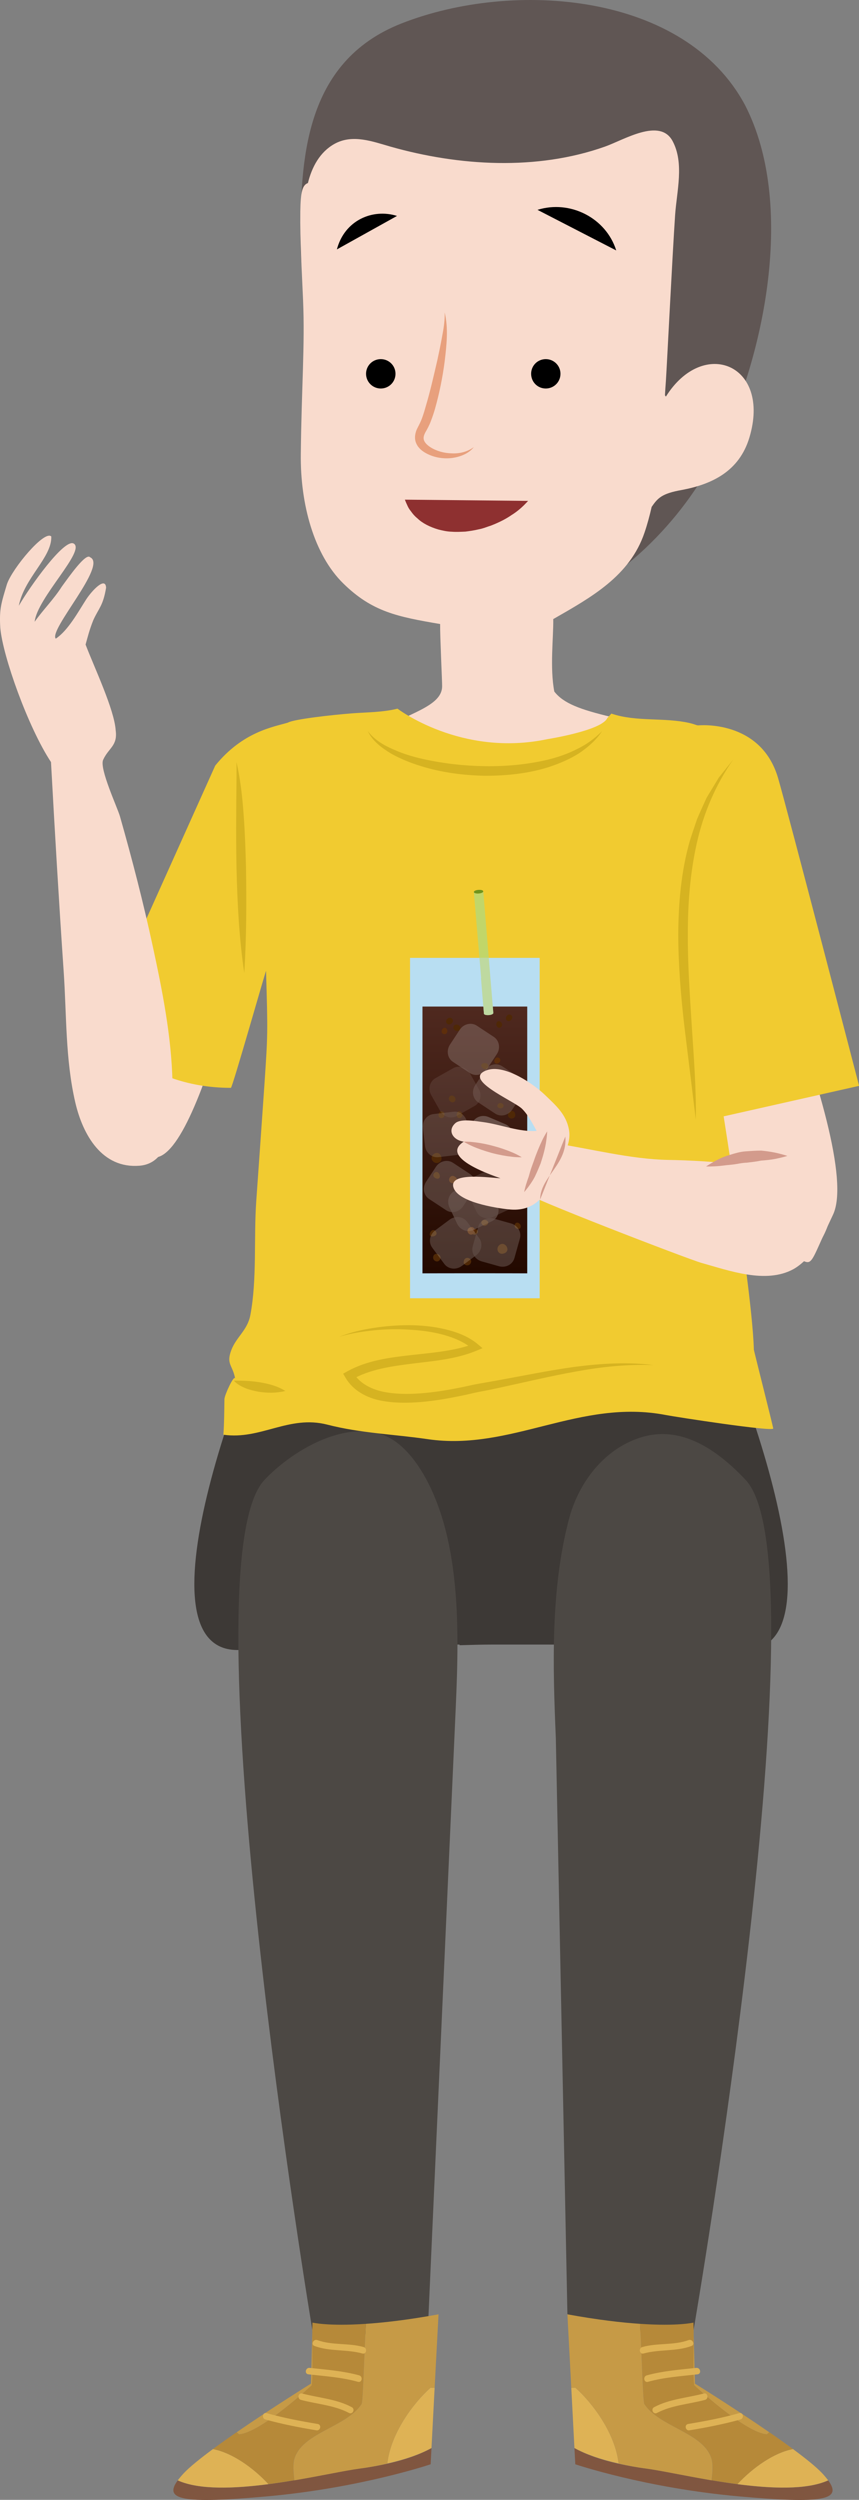 <svg width="90.44" height="262.91" viewBox="0 0 90.44 262.91" xmlns="http://www.w3.org/2000/svg" xmlns:xlink="http://www.w3.org/1999/xlink" xml:space="preserve" overflow="hidden"><rect x="0" y="0" width="90.44" height="262.91" fill="#808080" stroke="none"/><defs></defs><g><g><g><path d="M57.31 64.26C64.95 61.79 71.93 54.73 75.42 47.66 80.57 37.47 83.77 21.42 78.45 11.07 72.14-0.77 54.09-2.18 42.26 2.47 31.92 6.54 31.64 17.04 31.64 25.43 31.64 31.68 33.72 33.69 34.55 39.77L57.31 64.26Z" fill="#605654"/><path d="M70.11 41.71C70.07 41.67 70.05 41.62 70.01 41.57 70.04 41.06 70.07 40.55 70.11 40.05 70.21 38.54 70.79 26.9 71.08 22.61 71.25 20.12 72.06 17.15 70.81 14.83 69.47 12.35 65.7 14.71 63.69 15.42 56.52 17.96 48.34 17.47 41.11 15.42 39.22 14.88 37.12 14.08 35.22 15.13 33.67 15.99 32.83 17.58 32.42 19.25 31.83 19.46 31.65 20.21 31.62 22.22 31.58 25.35 31.78 28.45 31.91 31.6 32.11 36.36 31.75 40.61 31.67 47.77 31.61 53.04 33.06 58.34 36.14 61.36 39.18 64.34 41.82 64.86 46.34 65.63 46.32 66.87 46.56 71.72 46.55 72.2 46.52 74.31 42.93 75.03 39.57 77.01 42.77 79.24 42.84 80.92 45.95 81.08L48.32 80.98C51.64 82.9 54.63 81.15 56.7 79.12 59.72 78.43 62.14 77.06 64.34 75.4 61.08 74.62 59.33 73.98 58.36 72.73 57.88 70.23 58.28 67.02 58.25 65.11 62.26 62.81 66.31 60.59 67.86 56.01 68.16 55.13 68.4 54.23 68.61 53.31 69.25 52.38 69.68 51.9 71.79 51.53 74.97 50.93 77.83 49.57 78.9 46.02 81.21 38.32 74.05 35.42 70.11 41.71Z" fill="#F9DBCD"/></g><g><g><g><g><path d="M64.88 26.34C63.8 22.91 60.02 21 56.59 22.07L64.88 26.34Z"/></g></g></g><g><g><g><path d="M41.8 22.71C39.22 21.9 36.27 23.18 35.47 26.23L41.8 22.71Z"/></g></g></g><g><g><g><path d="M55.6 52.68C55.6 52.68 55.45 52.85 55.16 53.14 54.88 53.41 54.43 53.82 53.84 54.18 53.27 54.58 52.53 54.95 51.71 55.27 51.29 55.4 50.86 55.59 50.4 55.67 49.95 55.78 49.48 55.85 49 55.91 48.51 55.93 48.03 55.96 47.55 55.92 47.07 55.91 46.6 55.8 46.16 55.69 45.27 55.43 44.47 55.03 43.94 54.51 43.65 54.28 43.44 54.02 43.27 53.78 43.08 53.55 42.96 53.33 42.88 53.14 42.7 52.76 42.63 52.55 42.63 52.55L55.6 52.68Z" fill="#8E3030"/></g></g></g><g><g><g><path d="M41.64 39.31C41.64 40.17 40.95 40.86 40.09 40.86 39.24 40.86 38.54 40.17 38.54 39.31 38.54 38.46 39.23 37.77 40.09 37.77 40.95 37.77 41.64 38.46 41.64 39.31Z"/></g></g></g><g><g><g><path d="M59.01 39.31C59.01 40.17 58.32 40.86 57.46 40.86 56.6 40.86 55.92 40.17 55.92 39.31 55.92 38.46 56.6 37.77 57.46 37.77 58.32 37.77 59.01 38.46 59.01 39.31Z"/></g></g></g><path d="M46.82 32.86C47.22 34.55 47.02 36.3 46.82 37.99 46.6 39.69 46.26 41.37 45.79 43.03 45.67 43.44 45.53 43.86 45.37 44.27 45.23 44.67 44.97 45.16 44.79 45.46 44.61 45.8 44.55 46.05 44.64 46.31 44.74 46.58 44.99 46.82 45.31 47.03 45.95 47.44 46.75 47.66 47.56 47.68 48.37 47.72 49.2 47.53 49.89 47.02 49.35 47.71 48.46 48.05 47.58 48.17 46.69 48.27 45.76 48.14 44.92 47.7 44.52 47.49 44.06 47.17 43.83 46.64 43.57 46.1 43.73 45.44 43.94 45.04 44.17 44.59 44.31 44.33 44.45 43.93 44.59 43.55 44.71 43.15 44.82 42.75 45.3 41.15 45.67 39.5 46.05 37.86 46.23 37.04 46.4 36.21 46.55 35.38 46.71 34.55 46.84 33.72 46.82 32.86Z" fill="#E8A07D"/></g></g><g><path d="M71.69 131.26C68.57 125.41 69.35 116.85 63.7 112.39 61.46 110.62 57.83 110.91 55.15 110.96 51.16 111.05 47.17 111.5 43.18 111.37 35.27 111.11 34.27 126.47 31.72 131.26 25.18 143.51 13.89 174.32 25.44 173.52 33.19 172.99 40.64 172.96 48.38 172.96L48.39 173.03C49.68 172.99 50.85 172.96 51.82 172.96 60.74 172.96 69.15 172.91 77.96 173.52 89.51 174.32 78.22 143.51 71.69 131.26Z" fill="#3D3936"/></g><g><path d="" fill="#E094B3"/></g><g><g><path d="M32.88 245.02C32.88 245.02 19.47 164.51 27.85 155.64 30.58 152.75 35.75 149.58 39.97 150.79 42.41 151.49 44.21 154.13 45.29 156.38 48.99 164.11 48.19 174.56 47.84 182.8L45.08 244.28C45.08 244.27 34.84 246.87 32.88 245.02Z" fill="#4C4844"/></g><g><path d="M37.83 259.62C41.33 259.17 43.77 258.38 45.43 257.47L45.34 259.17C45.34 259.17 37.96 261.67 28.07 262.55 19.18 263.35 17.21 262.91 18.71 260.87 23.37 262.96 34.06 260.13 37.83 259.62Z" fill="#805640"/><g><path d="M22.42 257.57C21.08 258.56 19.96 259.46 19.34 260.12 19.09 260.39 18.89 260.63 18.71 260.86 20.97 261.88 24.65 261.73 28.27 261.26 26.63 259.5 24.43 257.95 22.42 257.57Z" fill="#DEB255"/><path d="M45.76 251.14 45.34 251.11C43.46 252.78 41.13 255.96 40.78 259.09 42.75 258.65 44.29 258.09 45.43 257.46L45.76 251.14Z" fill="#DEB255"/><path d="M32.83 250.86C32.97 250.06 32.89 247.23 32.89 245.02L32.74 250.69C32.74 250.69 28.66 253.22 24.92 255.8L25.17 256.02C27.45 255.88 32.83 250.86 32.83 250.86Z" fill="#C69A46"/><path d="M38.07 252.84C38.22 252.62 38.33 247.96 38.52 244.4 34.54 244.67 32.9 244.27 32.9 244.27L32.88 245.02C32.88 247.23 32.96 250.06 32.82 250.86 32.82 250.86 27.45 255.88 25.16 256.02L24.91 255.8C24.04 256.4 23.19 257 22.42 257.57 24.43 257.95 26.63 259.51 28.27 261.26 29.19 261.14 30.1 261 30.99 260.85 30.9 260.01 30.79 259.08 31.07 258.37 32.09 255.79 36.47 255.23 38.07 252.84Z" fill="#B68939"/><path d="M45.34 251.11 45.76 251.14 46.17 243.4C42.99 243.98 40.48 244.27 38.52 244.4 38.33 247.96 38.22 252.62 38.07 252.84 36.47 255.23 32.09 255.79 31.07 258.38 30.79 259.09 30.91 260.02 30.99 260.86 33.81 260.38 36.35 259.83 37.83 259.63 38.92 259.49 39.88 259.3 40.78 259.1 41.13 255.96 43.46 252.78 45.34 251.11Z" fill="#C69A46"/></g><g><path d="M38.15 247.52C36.5 247.06 34.73 247.33 33.11 246.73 32.69 246.58 33 245.96 33.41 246.11 34.97 246.68 36.7 246.39 38.28 246.84 38.71 246.96 38.58 247.64 38.15 247.52L38.15 247.52Z" fill="#DEB255"/></g><g><path d="M37.69 250.5C35.99 250.02 34.22 249.91 32.47 249.71 32.03 249.66 32.16 248.99 32.6 249.03 34.34 249.22 36.12 249.35 37.82 249.82 38.24 249.94 38.11 250.62 37.69 250.5L37.69 250.5Z" fill="#DEB255"/></g><g><path d="M36.74 253.77C35.17 252.95 33.38 252.85 31.69 252.4 31.26 252.29 31.39 251.61 31.82 251.73 33.57 252.19 35.41 252.3 37.03 253.16 37.43 253.36 37.13 253.98 36.74 253.77L36.74 253.77Z" fill="#DEB255"/></g><g><path d="M33.31 255.6C31.5 255.3 29.71 254.95 27.94 254.46 27.52 254.34 27.65 253.67 28.07 253.79 29.84 254.29 31.63 254.63 33.44 254.93 33.89 255 33.75 255.67 33.31 255.6L33.31 255.6Z" fill="#DEB255"/></g></g></g><g><g><path d="M73.03 245.02C73.03 245.02 86.89 164.5 78.5 155.64 75.59 152.56 71.76 149.79 67.39 151.2 63.54 152.44 60.89 155.99 59.9 159.78 57.96 167.17 58.2 175.23 58.52 182.79L59.74 243.4C59.74 243.4 71.07 246.87 73.03 245.02Z" fill="#4C4844"/></g><g><path d="M68.07 259.62C64.57 259.17 62.13 258.38 60.48 257.47L60.57 259.17C60.57 259.17 67.95 261.67 77.84 262.55 86.73 263.35 88.7 262.91 87.2 260.87 82.54 262.96 71.85 260.13 68.07 259.62Z" fill="#805640"/><g><path d="M83.49 257.57C84.83 258.56 85.95 259.46 86.57 260.12 86.82 260.39 87.02 260.63 87.19 260.86 84.93 261.88 81.25 261.73 77.63 261.26 79.28 259.5 81.48 257.95 83.49 257.57Z" fill="#DEB255"/><path d="M60.15 251.14 60.57 251.11C62.45 252.78 64.78 255.96 65.13 259.09 63.16 258.65 61.62 258.09 60.48 257.46L60.15 251.14Z" fill="#DEB255"/><path d="M73.08 250.86C72.94 250.06 73.02 247.23 73.02 245.02L73.17 250.69C73.17 250.69 77.25 253.22 80.99 255.8L80.74 256.02C78.45 255.88 73.08 250.86 73.08 250.86Z" fill="#C69A46"/><path d="M67.84 252.84C67.69 252.62 67.58 247.96 67.39 244.4 71.37 244.67 73.01 244.27 73.01 244.27L73.03 245.02C73.03 247.23 72.95 250.06 73.09 250.86 73.09 250.86 78.46 255.88 80.75 256.02L81 255.8C81.87 256.4 82.72 257 83.49 257.57 81.48 257.95 79.28 259.51 77.64 261.26 76.72 261.14 75.81 261 74.92 260.85 75.01 260.01 75.12 259.08 74.84 258.37 73.82 255.79 69.44 255.23 67.84 252.84Z" fill="#B68939"/><path d="M60.57 251.11 60.15 251.14 59.74 243.4C62.92 243.98 65.43 244.27 67.39 244.4 67.58 247.96 67.69 252.62 67.84 252.84 69.44 255.23 73.82 255.79 74.84 258.38 75.12 259.09 75 260.02 74.92 260.86 72.1 260.38 69.56 259.83 68.08 259.63 66.99 259.49 66.03 259.3 65.13 259.1 64.78 255.96 62.45 252.78 60.57 251.11Z" fill="#C69A46"/></g><g><path d="M67.76 247.52C69.41 247.06 71.18 247.33 72.8 246.73 73.22 246.58 72.91 245.96 72.5 246.11 70.94 246.68 69.21 246.39 67.63 246.84 67.2 246.96 67.33 247.64 67.76 247.52L67.76 247.52Z" fill="#DEB255"/></g><g><path d="M68.22 250.5C69.92 250.02 71.69 249.91 73.44 249.71 73.88 249.66 73.75 248.99 73.31 249.03 71.57 249.22 69.79 249.35 68.09 249.82 67.67 249.94 67.8 250.62 68.22 250.5L68.22 250.5Z" fill="#DEB255"/></g><g><path d="M69.17 253.77C70.74 252.95 72.53 252.85 74.22 252.4 74.65 252.29 74.52 251.61 74.09 251.73 72.34 252.19 70.5 252.3 68.88 253.16 68.48 253.36 68.78 253.98 69.17 253.77L69.17 253.77Z" fill="#DEB255"/></g><g><path d="M72.59 255.6C74.4 255.3 76.19 254.95 77.96 254.46 78.38 254.34 78.25 253.67 77.83 253.79 76.06 254.29 74.27 254.63 72.46 254.93 72.02 255 72.16 255.67 72.59 255.6L72.59 255.6Z" fill="#DEB255"/></g></g></g><g><g><path d="M74.19 83.81C74.19 83.81 91.12 120.58 87.7 127.76 84.28 134.94 86.39 132.65 81.4 131.26 76.4 129.87 66 89.48 66 89.48L74.19 83.81Z" fill="#F9DBCD"/><g><g><path d="M15.32 121.36C20.25 125.37 26.67 96.07 29.06 85.1 31.47 74.09 33.81 77.67 30.95 77.37 25.08 76.74 22.25 87.08 22.25 87.08 4.75 121.71 15.32 121.36 15.32 121.36" fill="#F9DBCD"/></g></g><g><g><path d="M64.37 75.05C66.98 75.94 69.92 75.43 72.6 76.04 72.89 76.11 73.14 76.19 73.4 76.28 73.44 76.28 73.48 76.28 73.52 76.29 73.52 76.29 80.1 75.62 81.92 81.83 82.88 85.11 90.45 114.2 90.45 114.2L75.56 117.55C73.51 112.8 74.24 105.44 73.97 103.78 73.97 103.78 79.19 134.44 79.37 141.95 79.48 142.47 81.35 149.85 81.41 150.23 81.48 150.62 71.01 149 70.11 148.82 61.04 147.07 53.82 152.64 45.04 151.36 41.5 150.84 38 150.74 34.46 149.83 30.41 148.79 27.44 151.46 23.52 150.89 23.61 149.65 23.61 148.39 23.63 147.14 23.64 146.72 24.66 144.49 24.76 145 24.5 143.55 23.79 143.49 24.35 142 24.88 140.6 26.06 139.91 26.36 138.3 27.07 134.55 26.71 130.18 26.98 126.32 27.27 122.24 27.56 118.15 27.84 114.07 28.2 108.71 28.2 108.71 28.01 102.12 28 101.96 24.47 114.41 24.31 114.41 14.67 114.41 10.39 107.8 10.39 107.8L22.66 80.52C25.57 76.93 28.82 76.45 30.31 76 30.91 75.64 34.99 75.18 37.12 75.02 38.54 74.91 40.32 74.92 41.85 74.53 41.85 74.53 48.54 79.65 57.62 77.74 57.62 77.74 63.36 76.84 63.94 75.52L64.37 75.05Z" fill="#F1CB30"/></g><path d="M77.21 79.87C75.33 82.54 74.06 85.56 73.36 88.69 72.66 91.83 72.41 95.05 72.42 98.28 72.4 101.51 72.64 104.75 72.84 107.99 73.05 111.23 73.31 114.49 73.26 117.76L72.07 108.06C71.69 104.82 71.42 101.56 71.41 98.28 71.43 95 71.71 91.69 72.61 88.5 72.85 87.71 73.13 86.93 73.39 86.15 73.71 85.39 74.06 84.64 74.4 83.89L75.68 81.78C76.19 81.14 76.7 80.5 77.21 79.87Z" fill="#D6B321"/><path d="M68.81 143.57C66.05 143.46 63.31 143.75 60.61 144.25 57.91 144.73 55.23 145.38 52.53 145.96 51.85 146.11 51.18 146.25 50.5 146.37 49.83 146.5 49.17 146.68 48.48 146.81 47.12 147.09 45.74 147.33 44.34 147.45 42.94 147.56 41.51 147.58 40.08 147.3 38.67 147.03 37.18 146.27 36.38 144.9L36.13 144.47 36.56 144.23C38.69 143.05 41.07 142.77 43.33 142.51 45.6 142.26 47.87 142.08 49.94 141.32L49.83 141.95C48.98 141.18 47.84 140.7 46.68 140.38 45.51 140.06 44.29 139.91 43.06 139.84 41.83 139.76 40.59 139.79 39.37 139.91 38.14 140.04 36.91 140.23 35.72 140.59 36.88 140.13 38.1 139.85 39.33 139.66 40.56 139.47 41.82 139.37 43.07 139.37 44.33 139.38 45.59 139.5 46.83 139.79 48.06 140.08 49.31 140.53 50.34 141.4L50.8 141.79 50.23 142.03C48.03 142.95 45.69 143.13 43.44 143.41 41.2 143.69 38.93 144.01 37.05 145.09L37.23 144.43C37.86 145.46 39.02 146.08 40.29 146.36 41.57 146.63 42.92 146.64 44.27 146.54 45.62 146.44 46.96 146.23 48.3 145.96 48.97 145.84 49.64 145.66 50.33 145.54L52.37 145.18C55.08 144.69 57.78 144.13 60.53 143.75 63.28 143.4 66.07 143.22 68.81 143.57Z" fill="#D6B321"/><path d="M24.62 145.2C25.6 145.2 26.47 145.23 27.38 145.38 28.28 145.54 29.19 145.75 30.04 146.29 29.07 146.53 28.15 146.51 27.22 146.37 26.76 146.28 26.3 146.18 25.85 146 25.42 145.82 24.96 145.59 24.62 145.2Z" fill="#D6B321"/><path d="M24.9 80.14C25.31 81.96 25.52 83.82 25.65 85.67 25.79 87.52 25.85 89.37 25.9 91.23 25.96 94.93 25.95 98.63 25.72 102.34 25.17 98.66 24.99 94.95 24.9 91.25 24.87 89.4 24.85 87.55 24.87 85.7 24.87 83.85 24.92 82 24.9 80.14Z" fill="#D6B321"/><path d="M63.39 76.89C62.78 77.84 61.89 78.6 60.94 79.24 59.97 79.85 58.9 80.3 57.82 80.66 55.63 81.36 53.33 81.59 51.05 81.59 48.77 81.54 46.49 81.25 44.31 80.57 43.22 80.23 42.15 79.81 41.15 79.24 40.18 78.65 39.21 77.93 38.72 76.89 39.41 77.79 40.37 78.37 41.38 78.8 42.38 79.26 43.44 79.58 44.51 79.82 46.66 80.3 48.86 80.55 51.07 80.58 53.27 80.61 55.48 80.41 57.62 79.91 58.69 79.65 59.73 79.3 60.71 78.8 61.69 78.34 62.6 77.69 63.39 76.89Z" fill="#D6B321"/></g></g><path d="M9.08 63.03C8.22 64.37 7.16 66.32 5.87 67.17 5.1 66.25 11.34 59.43 9.49 58.61 9.05 58.09 7.25 60.68 6.51 61.69 5.65 63.04 4.53 64.14 3.65 65.39 3.9 62.89 9.08 57.89 7.75 57.16 6.75 56.64 3.16 61.67 1.98 63.71 2.55 60.77 5.48 58.62 5.4 56.42 4.69 55.71 1.3 59.77 0.73 61.44 0.14 63.42-0.09 64.03 0.03 66.02 0.28 69 2.97 76.52 5.37 80.15 5.77 87.47 6.2 94.79 6.7 102.11 7.02 106.74 6.87 111.41 7.93 115.96 8.73 119.38 10.75 122.92 14.69 122.6 18.43 122.3 18.22 116.57 18.16 113.79 18.05 109.01 17.1 104.21 16.09 99.55 15.1 94.95 13.92 90.39 12.63 85.86 12.36 84.92 10.44 80.82 10.86 79.91 11.44 78.64 12.4 78.45 12.18 76.81 12.04 74.63 9.93 70.2 9.01 67.79 9.22 67.04 9.4 66.28 9.82 65.23 10.39 63.96 10.85 63.74 11.17 61.81 11.11 60.62 9.73 62.05 9.08 63.03Z" fill="#F9DBCD"/><g><g><g><rect x="43.17" y="100.74" width="13.65" height="35.8" fill="#B8DEF2"/><g><linearGradient x1="69.918" y1="133.923" x2="69.918" y2="105.862" gradientUnits="userSpaceOnUse" id="SVGID_1_" gradientTransform="matrix(-1 0 0 1 119.916 0)"><stop offset="0.01" stop-color="#230900"/><stop offset="0.999" stop-color="#4F291F"/></linearGradient><path d="M55.51 105.86 55.51 133.92C55.51 133.92 53.04 133.91 49.99 133.91 46.95 133.91 44.48 133.92 44.48 133.92L44.48 105.86 55.51 105.86Z" fill="url(#SVGID_1_)"/></g><g><path d="M49.89 93.82C49.9 93.93 50.13 93.99 50.4 93.97 50.67 93.95 50.89 93.84 50.88 93.74L51.46 100.74 50.48 100.74 49.89 93.82Z" fill="#C1D669"/><path d="M51.94 106.53C51.95 106.64 51.74 106.74 51.46 106.76 51.19 106.78 50.96 106.72 50.95 106.61L50.64 102.86C50.65 102.86 50.65 102.86 50.66 102.86L50.48 100.74 51.46 100.74 51.63 102.81 51.94 106.53Z" fill="#B8DEF2"/><path d="M51.94 106.53C51.95 106.64 51.74 106.74 51.46 106.76 51.19 106.78 50.96 106.72 50.95 106.61L50.64 102.86C50.65 102.86 50.65 102.86 50.66 102.86L50.48 100.74 51.46 100.74 51.63 102.81 51.94 106.53Z" fill="#C1D669" opacity="0.6"/><path d="M50.4 93.97C50.13 93.99 49.9 93.93 49.89 93.82 49.88 93.71 50.09 93.61 50.37 93.59 50.64 93.57 50.87 93.63 50.88 93.74 50.89 93.85 50.67 93.95 50.4 93.97Z" fill="#70931B"/></g><path d="M45.41 129.46C45.22 129.64 45.14 130.02 45.48 130.04 45.69 130.05 45.98 129.93 45.96 129.69 45.95 129.51 45.77 129.33 45.58 129.37 45.52 129.38 45.46 129.41 45.41 129.46Z" fill="#4F2806"/><path d="M46 131.88C45.63 131.8 45.46 132.34 45.75 132.57 46.21 132.94 46.66 132.19 46.17 131.93L46 131.88Z" fill="#4F2806"/><path d="M52.82 121.48C52.73 121.54 52.66 121.66 52.7 121.77 52.74 121.9 52.83 121.94 52.92 121.93 53.12 121.91 53.27 121.6 53.08 121.46 53 121.41 52.9 121.42 52.82 121.48Z" fill="#4F2806"/><path d="M52.65 130.89C52.61 130.91 52.57 130.94 52.54 130.98 52.18 131.32 52.45 131.96 52.96 131.85 53.88 131.66 53.25 130.53 52.65 130.89Z" fill="#4F2806"/><path d="M50.77 128.38C50.47 128.66 50.98 129.16 51.32 128.77 51.62 128.44 51.03 128.15 50.77 128.38 50.78 128.37 50.78 128.38 50.77 128.38Z" fill="#4F2806"/><path d="M46.98 107.34C46.88 107.65 47.3 107.9 47.57 107.61 47.93 107.24 47.4 106.81 47.07 107.18 47.03 107.24 47 107.29 46.98 107.34Z" fill="#4F2806"/><path d="M53.53 122.32C53.54 122.29 53.56 122.26 53.58 122.23 53.79 121.99 54.21 122.31 54.03 122.58 53.85 122.85 53.46 122.56 53.53 122.32Z" fill="#4F2806"/><path d="M50.2 129.31C50.58 129.57 49.96 130.13 49.67 129.7 49.46 129.37 49.93 129.13 50.2 129.31Z" fill="#4F2806"/><path d="M49.59 129.06C49.96 128.97 50.14 129.51 49.86 129.74 49.41 130.12 48.94 129.38 49.42 129.12L49.59 129.06Z" fill="#5E2E0B"/><path d="M50.54 121.41C50.55 121.42 50.56 121.44 50.58 121.45 50.8 121.73 50.44 122.09 50.16 121.86 49.92 121.66 49.94 121.24 50.34 121.3 50.41 121.32 50.48 121.36 50.54 121.41Z" fill="#5E2E0B"/><path d="M45.73 123.83C45.93 124.01 46.31 124.05 46.31 123.71 46.31 123.5 46.16 123.23 45.92 123.26 45.74 123.29 45.58 123.48 45.63 123.67 45.64 123.73 45.68 123.78 45.73 123.83Z" fill="#4F2806"/><path d="M48.82 132.71C48.77 133.09 49.33 133.21 49.53 132.9 49.86 132.41 49.08 132.02 48.86 132.53L48.82 132.71Z" fill="#4F2806"/><path d="M53.94 126.37C54.03 126.48 54.19 126.55 54.32 126.49 54.48 126.42 54.52 126.31 54.5 126.2 54.45 125.95 54.05 125.79 53.9 126.04 53.84 126.15 53.86 126.27 53.94 126.37Z" fill="#4F2806"/><path d="M45.53 122.07C45.56 122.11 45.59 122.14 45.63 122.18 46 122.51 46.61 122.19 46.47 121.69 46.19 120.78 45.12 121.5 45.53 122.07Z" fill="#4F2806"/><path d="M48.18 117.52C48.49 117.79 48.94 117.26 48.53 116.94 48.17 116.67 47.93 117.28 48.18 117.52 48.18 117.52 48.18 117.52 48.18 117.52Z" fill="#4F2806"/><path d="M47.58 115.93C47.9 116 48.11 115.57 47.81 115.32 47.41 114.99 47.03 115.55 47.42 115.85 47.47 115.89 47.53 115.91 47.58 115.93Z" fill="#4F2806"/><path d="M53.5 107.39C53.46 107.38 53.42 107.36 53.39 107.34 53.07 107.1 53.43 106.54 53.78 106.74 54.13 106.94 53.81 107.46 53.5 107.39Z" fill="#4F2806"/><path d="M52.3 107.53C52.53 107.13 53.14 107.71 52.73 108.03 52.42 108.27 52.14 107.81 52.3 107.53Z" fill="#4F2806"/><path d="M52.38 124.41C52.28 124.12 52.7 123.95 52.91 124.16 53.24 124.5 52.68 124.91 52.44 124.55L52.38 124.41Z" fill="#5E2E0B"/><path d="M52.14 111.34C52.15 111.33 52.16 111.31 52.18 111.3 52.44 111.06 52.83 111.39 52.62 111.68 52.44 111.93 52.02 111.94 52.05 111.55 52.06 111.48 52.09 111.41 52.14 111.34Z" fill="#5E2E0B"/><path d="M51.16 111.82C50.9 111.76 50.55 111.9 50.71 112.2 50.81 112.38 51.07 112.55 51.27 112.41 51.42 112.3 51.46 112.05 51.33 111.91 51.29 111.86 51.23 111.83 51.16 111.82Z" fill="#4F2806"/><path d="M54.2 117.04C54.06 116.68 53.52 116.85 53.49 117.21 53.44 117.8 54.31 117.76 54.25 117.21L54.2 117.04Z" fill="#4F2806"/><path d="M52.83 116.03C52.7 115.98 52.53 115.99 52.44 116.11 52.34 116.24 52.35 116.37 52.42 116.45 52.58 116.65 53.01 116.59 53.02 116.3 53.02 116.18 52.94 116.08 52.83 116.03Z" fill="#4F2806"/><path d="M54.19 114.91C54.15 114.89 54.1 114.87 54.05 114.86 53.56 114.75 53.18 115.32 53.55 115.69 54.22 116.36 54.82 115.22 54.19 114.91Z" fill="#4F2806"/><path d="M48.11 124.45C47.71 124.36 47.57 125.05 48.08 125.12 48.52 125.19 48.44 124.54 48.12 124.45 48.12 124.45 48.12 124.45 48.11 124.45Z" fill="#4F2806"/><path d="M47.95 107.77C47.64 107.86 47.66 108.34 48.05 108.42 48.56 108.52 48.63 107.85 48.14 107.77 48.07 107.75 48 107.76 47.95 107.77Z" fill="#4F2806"/><path d="M46.4 116.89C46.44 116.88 46.48 116.88 46.53 116.88 46.93 116.94 46.87 117.6 46.47 117.59 46.07 117.59 46.1 116.98 46.4 116.89Z" fill="#4F2806"/><path d="M54.83 128.99C54.82 129.46 54.01 129.24 54.21 128.76 54.37 128.4 54.84 128.66 54.83 128.99Z" fill="#4F2806"/><path d="M48 123.83C48.28 124.09 47.92 124.54 47.57 124.43 47 124.26 47.37 123.46 47.85 123.72L48 123.83Z" fill="#5E2E0B"/><path d="M47.09 108.5C47.09 108.52 47.08 108.53 47.07 108.56 46.96 108.9 46.46 108.79 46.5 108.44 46.53 108.13 46.9 107.92 47.06 108.28 47.1 108.34 47.11 108.42 47.09 108.5Z" fill="#5E2E0B"/><g opacity="0.3"><path d="M45.85 113.39C45.24 113.73 45.04 114.53 45.4 115.17L46.33 116.82C46.69 117.46 47.48 117.71 48.09 117.37L49.96 116.32C50.57 115.98 50.77 115.18 50.41 114.54L49.48 112.89C49.12 112.25 48.33 112 47.72 112.34L45.85 113.39Z" fill="#F4F4F5" opacity="0.3"/><path d="M46.97 127.28C47.55 127.66 48.36 127.48 48.76 126.86L49.8 125.28C50.21 124.66 50.06 123.85 49.48 123.47L47.69 122.29C47.11 121.91 46.31 122.1 45.9 122.71L44.86 124.29C44.45 124.91 44.6 125.72 45.18 126.1L46.97 127.28Z" fill="#F4F4F5" opacity="0.6"/><path d="M53.39 123.53C53.1 122.9 52.32 122.64 51.65 122.95L49.93 123.75C49.26 124.06 48.96 124.83 49.25 125.46L50.15 127.41C50.44 128.04 51.22 128.31 51.89 127.99L53.61 127.19C54.28 126.88 54.58 126.11 54.29 125.48L53.39 123.53Z" fill="#F4F4F5" opacity="0.4"/><path d="M47.89 125.24C47.26 125.54 47.01 126.32 47.32 126.99L48.13 128.7C48.45 129.37 49.21 129.66 49.85 129.36L51.79 128.44C52.42 128.14 52.67 127.36 52.36 126.69L51.55 124.98C51.23 124.31 50.47 124.02 49.83 124.32L47.89 125.24Z" fill="#F4F4F5" opacity="0.7"/><path d="M49.77 131.08C49.58 131.75 50 132.46 50.71 132.66L52.53 133.17C53.24 133.37 53.97 132.99 54.16 132.32L54.74 130.25C54.93 129.58 54.51 128.87 53.8 128.67L51.98 128.16C51.27 127.96 50.54 128.34 50.35 129.01L49.77 131.08Z" fill="#F4F4F5" opacity="0.6"/><path d="M48.29 121.45C48.98 121.37 49.48 120.71 49.39 119.98L49.17 118.1C49.09 117.37 48.45 116.84 47.76 116.92L45.63 117.17C44.94 117.25 44.44 117.91 44.53 118.64L44.75 120.52C44.83 121.25 45.47 121.78 46.16 121.7L48.29 121.45Z" fill="#F4F4F5" opacity="0.5"/><path d="M46.78 132.93C47.2 133.49 48.01 133.59 48.61 133.15L50.13 132.02C50.72 131.58 50.86 130.77 50.45 130.21L49.17 128.49C48.75 127.93 47.94 127.83 47.34 128.27L45.82 129.4C45.23 129.84 45.09 130.65 45.5 131.21L46.78 132.93Z" fill="#F4F4F5" opacity="0.6"/><path d="M48.88 120.09C48.61 120.73 48.93 121.49 49.61 121.78L51.35 122.52C52.03 122.81 52.8 122.52 53.07 121.88L53.91 119.91C54.18 119.27 53.86 118.51 53.18 118.22L51.44 117.48C50.76 117.19 49.99 117.48 49.72 118.12L48.88 120.09Z" fill="#F4F4F5" opacity="0.8"/><path d="M49.48 112.86C50.06 113.24 50.87 113.05 51.27 112.44L52.31 110.86C52.72 110.24 52.57 109.43 51.99 109.05L50.2 107.87C49.62 107.49 48.81 107.68 48.41 108.29L47.37 109.87C46.97 110.49 47.11 111.3 47.69 111.68L49.48 112.86Z" fill="#F4F4F5" opacity="0.6"/><path d="M52.14 117.12C52.72 117.5 53.52 117.31 53.93 116.7L54.97 115.12C55.38 114.5 55.23 113.69 54.65 113.31L52.86 112.13C52.28 111.75 51.47 111.94 51.07 112.55L50.03 114.13C49.62 114.75 49.77 115.56 50.35 115.94L52.14 117.12Z" fill="#F4F4F5" opacity="0.5"/></g></g></g><g><g><path d="M55.19 125.37C55 125.72 72.49 132.44 73.85 132.82 76.77 133.63 80.63 135.06 83.53 133.48 85.52 132.39 88.42 128.37 87.07 126.05 84.98 122.45 73.83 122.05 70.38 121.99 66.33 121.92 62.09 120.78 58.08 120.19 58.08 120.18 55.2 125.37 55.19 125.37Z" fill="#F9DBCD"/><path d="M82.9 121.57C82.9 121.57 82.36 121.38 81.54 121.21 81.13 121.13 80.66 121.06 80.15 121.01 79.62 121.01 79.05 121.05 78.49 121.09 77.92 121.13 77.39 121.29 76.88 121.45 76.37 121.59 75.92 121.77 75.55 121.97 74.81 122.35 74.34 122.68 74.34 122.68 74.34 122.68 74.92 122.7 75.74 122.63 76.14 122.58 76.61 122.53 77.11 122.48 77.6 122.43 78.11 122.29 78.63 122.28 79.14 122.22 79.66 122.16 80.14 122.06 80.65 122.03 81.12 121.97 81.53 121.9 82.36 121.74 82.9 121.57 82.9 121.57Z" fill="#D39B8C"/></g><g><path d="M55.25 127.08C56.98 126.6 57.86 124.97 58.61 123.08 59.17 121.66 60.2 120.35 59.9 118.79 59.6 117.2 58.56 116.29 57.37 115.15 56.13 113.96 53.23 112 51.4 112.51 48.4 113.42 54.04 115.73 54.95 116.6 55.61 117.25 56.05 118.14 56.5 118.94 54.63 119.07 52.69 118.25 50.86 118.01 50.13 117.92 48.59 117.62 47.97 118.1 47.03 118.91 47.73 119.93 48.83 120.07 46.3 121.69 51.45 123.48 52.69 123.92 51.67 123.88 47.31 123.22 47.73 124.84 48.14 126.42 52.17 127.04 53.54 127.19 54.19 127.26 54.75 127.22 55.25 127.08Z" fill="#F9DBCD"/><path d="M48.82 120.07C48.82 120.07 49.24 120.05 49.83 120.12 50.43 120.18 51.21 120.32 51.97 120.53 52.73 120.73 53.48 121 54.03 121.24 54.58 121.48 54.93 121.71 54.93 121.71 54.93 121.71 54.52 121.73 53.92 121.66 53.32 121.6 52.54 121.46 51.78 121.26 51.02 121.05 50.27 120.79 49.72 120.54 49.17 120.3 48.82 120.07 48.82 120.07Z" fill="#D39B8C"/><path d="M55.19 125.37C55.19 125.37 55.26 124.93 55.47 124.32 55.52 124.16 55.57 124 55.64 123.82 55.7 123.65 55.74 123.46 55.8 123.27 55.91 122.89 56.06 122.5 56.2 122.11 56.47 121.31 56.8 120.53 57.08 119.94 57.36 119.36 57.61 118.99 57.61 118.99 57.61 118.99 57.6 119.43 57.5 120.07 57.41 120.71 57.19 121.54 56.92 122.36 56.75 122.77 56.59 123.17 56.41 123.54 56.25 123.92 56.04 124.23 55.86 124.5 55.49 125.04 55.19 125.37 55.19 125.37Z" fill="#D39B8C"/><path d="M56.87 126.15C56.87 123.77 59.78 122.44 59.52 119.53" fill="#D39B8C"/></g></g></g></g></g></svg>